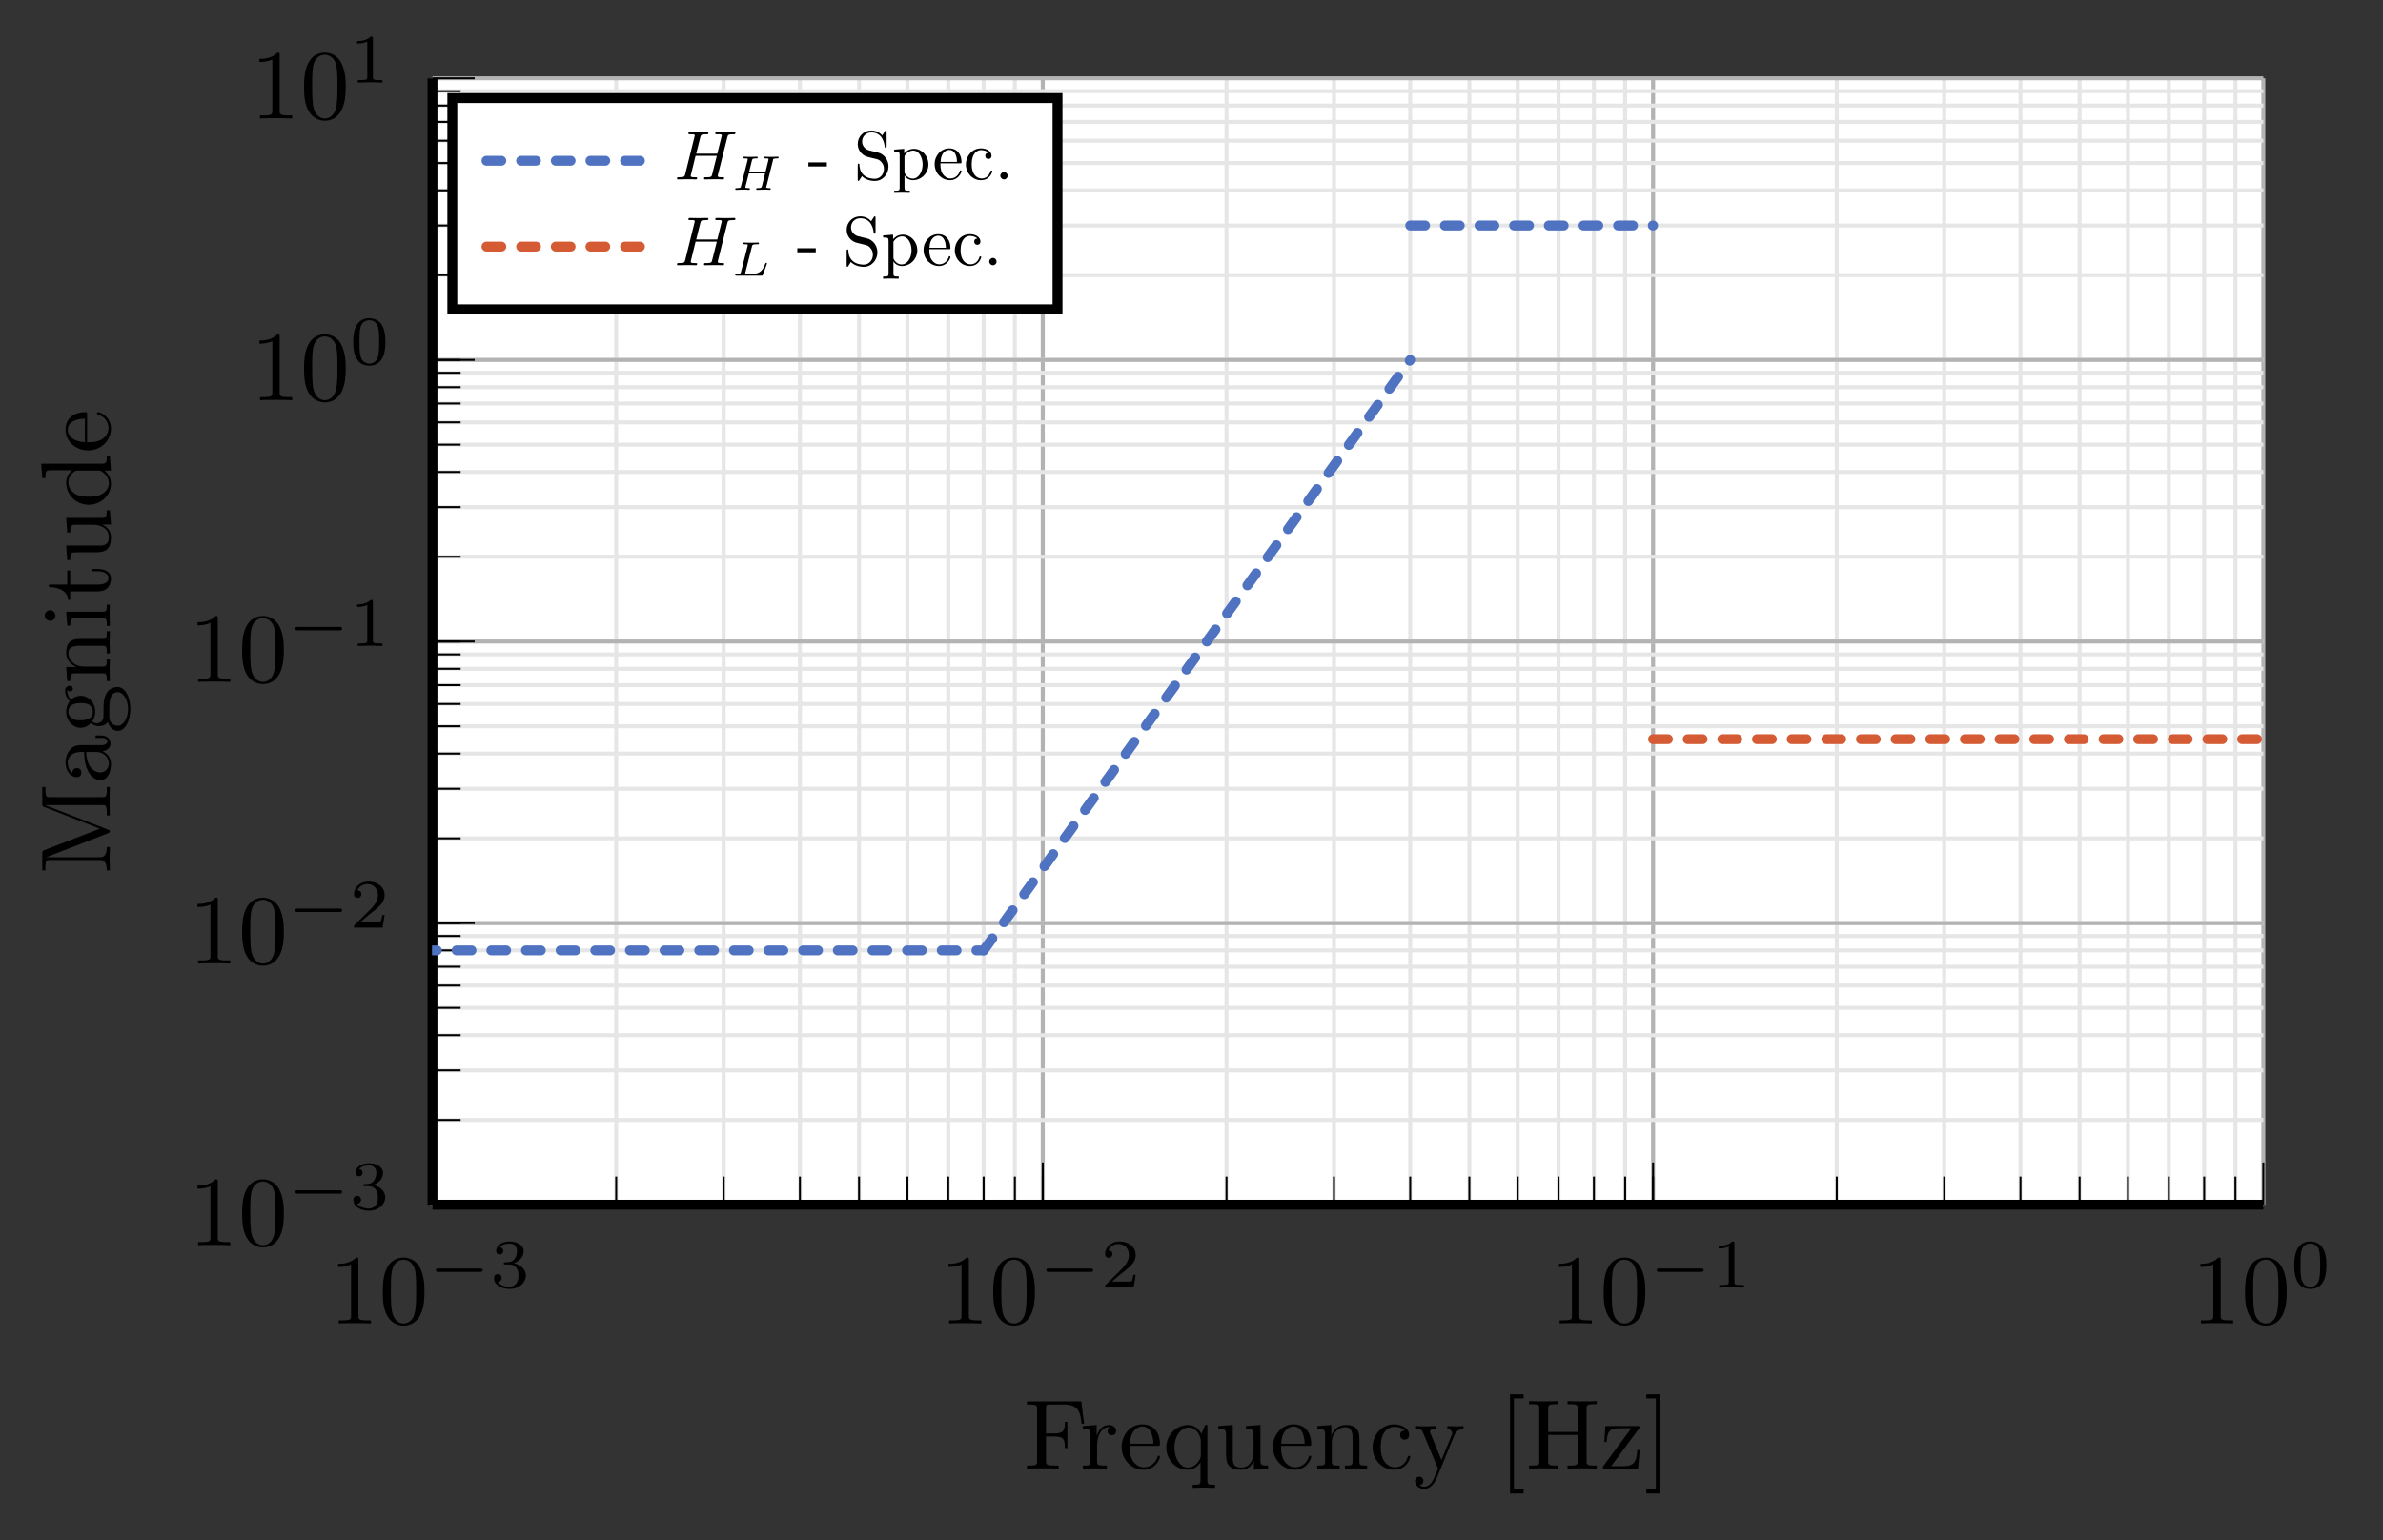 <?xml version="1.0" encoding="UTF-8"?>
<svg xmlns="http://www.w3.org/2000/svg" xmlns:xlink="http://www.w3.org/1999/xlink" width="238.38pt" height="154.11pt" viewBox="0 0 238.38 154.11" version="1.2">
<rect x="0" y="0" width="238.38" height="154.11" fill="#333333" stroke="none"/>
<defs>
<g>
<symbol overflow="visible" id="glyph0-0">
<path style="stroke:none;" d=""/>
</symbol>
<symbol overflow="visible" id="glyph0-1">
<path style="stroke:none;" d="M 4.156 0 L 4.156 -0.312 L 3.828 -0.312 C 2.938 -0.312 2.906 -0.422 2.906 -0.781 L 2.906 -6.344 C 2.906 -6.578 2.906 -6.594 2.688 -6.594 C 2.078 -5.969 1.203 -5.969 0.875 -5.969 L 0.875 -5.656 C 1.078 -5.656 1.672 -5.656 2.172 -5.906 L 2.172 -0.781 C 2.172 -0.422 2.156 -0.312 1.266 -0.312 L 0.938 -0.312 L 0.938 0 C 1.281 -0.031 2.156 -0.031 2.547 -0.031 C 2.938 -0.031 3.797 -0.031 4.156 0 Z M 4.156 0 "/>
</symbol>
<symbol overflow="visible" id="glyph0-2">
<path style="stroke:none;" d="M 4.562 -3.172 C 4.562 -3.969 4.5 -4.75 4.156 -5.484 C 3.703 -6.438 2.891 -6.594 2.484 -6.594 C 1.875 -6.594 1.156 -6.344 0.75 -5.422 C 0.438 -4.734 0.391 -3.969 0.391 -3.172 C 0.391 -2.422 0.422 -1.531 0.828 -0.781 C 1.266 0.016 1.984 0.219 2.469 0.219 C 3 0.219 3.75 0.016 4.188 -0.938 C 4.5 -1.609 4.562 -2.391 4.562 -3.172 Z M 3.734 -3.281 C 3.734 -2.547 3.734 -1.875 3.625 -1.234 C 3.484 -0.297 2.906 0 2.469 0 C 2.078 0 1.5 -0.25 1.312 -1.203 C 1.203 -1.797 1.203 -2.703 1.203 -3.281 C 1.203 -3.922 1.203 -4.578 1.281 -5.109 C 1.469 -6.297 2.219 -6.375 2.469 -6.375 C 2.797 -6.375 3.453 -6.203 3.641 -5.219 C 3.734 -4.672 3.734 -3.906 3.734 -3.281 Z M 3.734 -3.281 "/>
</symbol>
<symbol overflow="visible" id="glyph1-0">
<path style="stroke:none;" d=""/>
</symbol>
<symbol overflow="visible" id="glyph1-1">
<path style="stroke:none;" d="M 5.438 -1.734 C 5.438 -1.906 5.281 -1.906 5.188 -1.906 L 1 -1.906 C 0.906 -1.906 0.75 -1.906 0.75 -1.734 C 0.75 -1.562 0.922 -1.562 1 -1.562 L 5.188 -1.562 C 5.266 -1.562 5.438 -1.562 5.438 -1.734 Z M 5.438 -1.734 "/>
</symbol>
<symbol overflow="visible" id="glyph2-0">
<path style="stroke:none;" d=""/>
</symbol>
<symbol overflow="visible" id="glyph2-1">
<path style="stroke:none;" d="M 3.562 -1.203 C 3.562 -1.734 3.125 -2.281 2.359 -2.438 C 3.094 -2.703 3.344 -3.219 3.344 -3.656 C 3.344 -4.203 2.719 -4.609 1.953 -4.609 C 1.172 -4.609 0.594 -4.234 0.594 -3.672 C 0.594 -3.438 0.75 -3.312 0.953 -3.312 C 1.172 -3.312 1.297 -3.469 1.297 -3.656 C 1.297 -3.859 1.172 -4.016 0.953 -4.031 C 1.188 -4.328 1.672 -4.406 1.922 -4.406 C 2.234 -4.406 2.672 -4.25 2.672 -3.656 C 2.672 -3.359 2.578 -3.031 2.406 -2.828 C 2.172 -2.562 1.984 -2.547 1.625 -2.531 C 1.453 -2.516 1.438 -2.516 1.406 -2.5 C 1.406 -2.5 1.344 -2.484 1.344 -2.422 C 1.344 -2.312 1.406 -2.312 1.516 -2.312 L 1.891 -2.312 C 2.438 -2.312 2.828 -1.938 2.828 -1.203 C 2.828 -0.344 2.328 -0.078 1.922 -0.078 C 1.641 -0.078 1.031 -0.156 0.75 -0.562 C 1.062 -0.578 1.141 -0.812 1.141 -0.953 C 1.141 -1.172 0.984 -1.344 0.766 -1.344 C 0.562 -1.344 0.375 -1.219 0.375 -0.938 C 0.375 -0.281 1.094 0.141 1.938 0.141 C 2.906 0.141 3.562 -0.5 3.562 -1.203 Z M 3.562 -1.203 "/>
</symbol>
<symbol overflow="visible" id="glyph2-2">
<path style="stroke:none;" d="M 3.5 -1.266 L 3.266 -1.266 C 3.25 -1.109 3.172 -0.703 3.094 -0.625 C 3.031 -0.594 2.5 -0.594 2.406 -0.594 L 1.125 -0.594 C 1.859 -1.234 2.094 -1.422 2.516 -1.75 C 3.031 -2.172 3.5 -2.594 3.5 -3.25 C 3.5 -4.094 2.766 -4.609 1.875 -4.609 C 1.016 -4.609 0.438 -4 0.438 -3.359 C 0.438 -3.016 0.734 -2.969 0.812 -2.969 C 0.969 -2.969 1.172 -3.094 1.172 -3.344 C 1.172 -3.469 1.125 -3.719 0.766 -3.719 C 0.984 -4.203 1.453 -4.359 1.781 -4.359 C 2.469 -4.359 2.828 -3.812 2.828 -3.25 C 2.828 -2.656 2.406 -2.172 2.172 -1.922 L 0.5 -0.266 C 0.438 -0.203 0.438 -0.188 0.438 0 L 3.297 0 Z M 3.5 -1.266 "/>
</symbol>
<symbol overflow="visible" id="glyph2-3">
<path style="stroke:none;" d="M 3.281 0 L 3.281 -0.25 L 3.016 -0.25 C 2.328 -0.25 2.328 -0.344 2.328 -0.562 L 2.328 -4.406 C 2.328 -4.594 2.312 -4.609 2.109 -4.609 C 1.672 -4.172 1.047 -4.156 0.75 -4.156 L 0.75 -3.906 C 0.922 -3.906 1.375 -3.906 1.766 -4.109 L 1.766 -0.562 C 1.766 -0.344 1.766 -0.25 1.062 -0.25 L 0.812 -0.25 L 0.812 0 L 2.047 -0.031 Z M 3.281 0 "/>
</symbol>
<symbol overflow="visible" id="glyph2-4">
<path style="stroke:none;" d="M 3.578 -2.219 C 3.578 -2.969 3.484 -3.531 3.172 -4.016 C 2.953 -4.328 2.531 -4.609 1.969 -4.609 C 0.359 -4.609 0.359 -2.719 0.359 -2.219 C 0.359 -1.719 0.359 0.141 1.969 0.141 C 3.578 0.141 3.578 -1.719 3.578 -2.219 Z M 2.953 -2.297 C 2.953 -1.797 2.953 -1.281 2.859 -0.844 C 2.719 -0.203 2.25 -0.062 1.969 -0.062 C 1.656 -0.062 1.234 -0.25 1.094 -0.812 C 0.984 -1.219 0.984 -1.797 0.984 -2.297 C 0.984 -2.812 0.984 -3.344 1.094 -3.719 C 1.234 -4.266 1.688 -4.406 1.969 -4.406 C 2.344 -4.406 2.703 -4.188 2.828 -3.781 C 2.938 -3.406 2.953 -2.906 2.953 -2.297 Z M 2.953 -2.297 "/>
</symbol>
<symbol overflow="visible" id="glyph3-0">
<path style="stroke:none;" d=""/>
</symbol>
<symbol overflow="visible" id="glyph3-1">
<path style="stroke:none;" d="M 6.047 -4.5 L 5.766 -6.734 L 0.328 -6.734 L 0.328 -6.422 L 0.562 -6.422 C 1.328 -6.422 1.344 -6.312 1.344 -5.969 L 1.344 -0.766 C 1.344 -0.422 1.328 -0.312 0.562 -0.312 L 0.328 -0.312 L 0.328 0 C 0.672 -0.031 1.453 -0.031 1.828 -0.031 C 2.234 -0.031 3.141 -0.031 3.5 0 L 3.5 -0.312 L 3.172 -0.312 C 2.234 -0.312 2.234 -0.438 2.234 -0.781 L 2.234 -3.219 L 3.078 -3.219 C 4.031 -3.219 4.125 -2.906 4.125 -2.062 L 4.375 -2.062 L 4.375 -4.688 L 4.125 -4.688 C 4.125 -3.859 4.031 -3.531 3.078 -3.531 L 2.234 -3.531 L 2.234 -6.031 C 2.234 -6.359 2.25 -6.422 2.719 -6.422 L 3.906 -6.422 C 5.391 -6.422 5.641 -5.875 5.797 -4.5 Z M 6.047 -4.5 "/>
</symbol>
<symbol overflow="visible" id="glyph3-2">
<path style="stroke:none;" d="M 3.609 -3.781 C 3.609 -4.094 3.297 -4.375 2.875 -4.375 C 2.156 -4.375 1.797 -3.719 1.656 -3.281 L 1.656 -4.375 L 0.281 -4.266 L 0.281 -3.969 C 0.969 -3.969 1.047 -3.891 1.047 -3.406 L 1.047 -0.75 C 1.047 -0.312 0.938 -0.312 0.281 -0.312 L 0.281 0 L 1.406 -0.031 C 1.797 -0.031 2.266 -0.031 2.672 0 L 2.672 -0.312 L 2.453 -0.312 C 1.719 -0.312 1.703 -0.422 1.703 -0.766 L 1.703 -2.297 C 1.703 -3.281 2.125 -4.156 2.875 -4.156 C 2.938 -4.156 2.969 -4.156 2.984 -4.156 C 2.953 -4.141 2.75 -4.016 2.75 -3.766 C 2.75 -3.484 2.969 -3.344 3.188 -3.344 C 3.359 -3.344 3.609 -3.453 3.609 -3.781 Z M 3.609 -3.781 "/>
</symbol>
<symbol overflow="visible" id="glyph3-3">
<path style="stroke:none;" d="M 4.109 -1.172 C 4.109 -1.281 4.031 -1.297 3.984 -1.297 C 3.891 -1.297 3.875 -1.234 3.859 -1.156 C 3.5 -0.141 2.609 -0.141 2.516 -0.141 C 2.016 -0.141 1.625 -0.438 1.391 -0.797 C 1.094 -1.281 1.094 -1.938 1.094 -2.281 L 3.859 -2.281 C 4.078 -2.281 4.109 -2.281 4.109 -2.5 C 4.109 -3.484 3.578 -4.438 2.344 -4.438 C 1.188 -4.438 0.281 -3.422 0.281 -2.172 C 0.281 -0.859 1.312 0.109 2.453 0.109 C 3.672 0.109 4.109 -0.984 4.109 -1.172 Z M 3.453 -2.5 L 1.109 -2.5 C 1.172 -3.969 2 -4.219 2.344 -4.219 C 3.359 -4.219 3.453 -2.875 3.453 -2.5 Z M 3.453 -2.5 "/>
</symbol>
<symbol overflow="visible" id="glyph3-4">
<path style="stroke:none;" d="M 5.219 1.922 L 5.219 1.609 C 4.562 1.609 4.453 1.609 4.453 1.172 L 4.453 -4.375 L 4.234 -4.375 L 3.859 -3.484 C 3.719 -3.75 3.312 -4.375 2.531 -4.375 C 1.375 -4.375 0.344 -3.422 0.344 -2.125 C 0.344 -0.891 1.297 0.109 2.453 0.109 C 3.141 0.109 3.547 -0.312 3.766 -0.609 L 3.766 1.172 C 3.766 1.609 3.656 1.609 2.984 1.609 L 2.984 1.922 L 4.094 1.891 Z M 3.797 -1.344 C 3.797 -1.031 3.609 -0.75 3.391 -0.516 C 3.266 -0.375 2.953 -0.109 2.484 -0.109 C 1.766 -0.109 1.156 -0.984 1.156 -2.125 C 1.156 -3.312 1.859 -4.125 2.578 -4.125 C 3.375 -4.125 3.797 -3.266 3.797 -2.75 Z M 3.797 -1.344 "/>
</symbol>
<symbol overflow="visible" id="glyph3-5">
<path style="stroke:none;" d="M 5.297 0 L 5.297 -0.312 C 4.609 -0.312 4.531 -0.375 4.531 -0.859 L 4.531 -4.375 L 3.078 -4.266 L 3.078 -3.969 C 3.766 -3.969 3.844 -3.891 3.844 -3.406 L 3.844 -1.641 C 3.844 -0.781 3.375 -0.109 2.641 -0.109 C 1.812 -0.109 1.766 -0.578 1.766 -1.094 L 1.766 -4.375 L 0.312 -4.266 L 0.312 -3.969 C 1.094 -3.969 1.094 -3.938 1.094 -3.047 L 1.094 -1.562 C 1.094 -0.797 1.094 0.109 2.594 0.109 C 3.156 0.109 3.594 -0.172 3.875 -0.781 L 3.875 0.109 Z M 5.297 0 "/>
</symbol>
<symbol overflow="visible" id="glyph3-6">
<path style="stroke:none;" d="M 5.297 0 L 5.297 -0.312 C 4.781 -0.312 4.531 -0.312 4.531 -0.609 L 4.531 -2.5 C 4.531 -3.344 4.531 -3.656 4.219 -4.016 C 4.078 -4.188 3.75 -4.375 3.188 -4.375 C 2.453 -4.375 1.984 -3.953 1.719 -3.344 L 1.719 -4.375 L 0.312 -4.266 L 0.312 -3.969 C 1.016 -3.969 1.094 -3.891 1.094 -3.406 L 1.094 -0.75 C 1.094 -0.312 0.984 -0.312 0.312 -0.312 L 0.312 0 L 1.438 -0.031 L 2.547 0 L 2.547 -0.312 C 1.875 -0.312 1.766 -0.312 1.766 -0.75 L 1.766 -2.578 C 1.766 -3.609 2.484 -4.156 3.109 -4.156 C 3.734 -4.156 3.844 -3.625 3.844 -3.062 L 3.844 -0.75 C 3.844 -0.312 3.734 -0.312 3.078 -0.312 L 3.078 0 L 4.188 -0.031 Z M 5.297 0 "/>
</symbol>
<symbol overflow="visible" id="glyph3-7">
<path style="stroke:none;" d="M 4.109 -1.172 C 4.109 -1.281 4.016 -1.281 3.984 -1.281 C 3.891 -1.281 3.875 -1.234 3.859 -1.172 C 3.562 -0.25 2.922 -0.141 2.562 -0.141 C 2.031 -0.141 1.156 -0.562 1.156 -2.156 C 1.156 -3.781 1.969 -4.188 2.5 -4.188 C 2.578 -4.188 3.203 -4.188 3.562 -3.828 C 3.156 -3.797 3.094 -3.5 3.094 -3.375 C 3.094 -3.109 3.266 -2.906 3.547 -2.906 C 3.797 -2.906 4 -3.078 4 -3.375 C 4 -4.047 3.25 -4.438 2.484 -4.438 C 1.25 -4.438 0.344 -3.375 0.344 -2.141 C 0.344 -0.875 1.312 0.109 2.469 0.109 C 3.797 0.109 4.109 -1.078 4.109 -1.172 Z M 4.109 -1.172 "/>
</symbol>
<symbol overflow="visible" id="glyph3-8">
<path style="stroke:none;" d="M 5.031 -3.969 L 5.031 -4.266 C 4.797 -4.25 4.516 -4.234 4.297 -4.234 L 3.422 -4.266 L 3.422 -3.969 C 3.734 -3.953 3.891 -3.781 3.891 -3.531 C 3.891 -3.438 3.891 -3.422 3.828 -3.297 L 2.828 -0.859 L 1.734 -3.531 C 1.688 -3.625 1.672 -3.672 1.672 -3.703 C 1.672 -3.969 2.047 -3.969 2.234 -3.969 L 2.234 -4.266 L 1.156 -4.234 C 0.875 -4.234 0.484 -4.25 0.188 -4.266 L 0.188 -3.969 C 0.656 -3.969 0.859 -3.969 0.984 -3.609 L 2.484 0 L 2.234 0.578 C 2.016 1.125 1.734 1.812 1.094 1.812 C 1.047 1.812 0.828 1.812 0.641 1.641 C 0.938 1.594 1.016 1.375 1.016 1.219 C 1.016 0.953 0.828 0.797 0.609 0.797 C 0.406 0.797 0.188 0.938 0.188 1.234 C 0.188 1.672 0.609 2.031 1.094 2.031 C 1.719 2.031 2.125 1.469 2.375 0.906 L 4.109 -3.328 C 4.375 -3.953 4.875 -3.969 5.031 -3.969 Z M 5.031 -3.969 "/>
</symbol>
<symbol overflow="visible" id="glyph3-9">
<path style="stroke:none;" d="M 2.531 2.484 L 2.531 2.078 L 1.562 2.078 L 1.562 -7.031 L 2.531 -7.031 L 2.531 -7.438 L 1.172 -7.438 L 1.172 2.484 Z M 2.531 2.484 "/>
</symbol>
<symbol overflow="visible" id="glyph3-10">
<path style="stroke:none;" d="M 7.094 0 L 7.094 -0.312 L 6.859 -0.312 C 6.094 -0.312 6.078 -0.422 6.078 -0.766 L 6.078 -6 C 6.078 -6.344 6.094 -6.453 6.859 -6.453 L 7.094 -6.453 L 7.094 -6.766 C 6.75 -6.734 6.016 -6.734 5.641 -6.734 C 5.266 -6.734 4.516 -6.734 4.172 -6.766 L 4.172 -6.453 L 4.406 -6.453 C 5.172 -6.453 5.188 -6.344 5.188 -6 L 5.188 -3.672 L 2.234 -3.672 L 2.234 -6 C 2.234 -6.344 2.25 -6.453 3.016 -6.453 L 3.25 -6.453 L 3.25 -6.766 C 2.906 -6.734 2.172 -6.734 1.797 -6.734 C 1.422 -6.734 0.672 -6.734 0.328 -6.766 L 0.328 -6.453 L 0.562 -6.453 C 1.328 -6.453 1.344 -6.344 1.344 -6 L 1.344 -0.766 C 1.344 -0.422 1.328 -0.312 0.562 -0.312 L 0.328 -0.312 L 0.328 0 C 0.672 -0.031 1.406 -0.031 1.781 -0.031 C 2.156 -0.031 2.906 -0.031 3.25 0 L 3.25 -0.312 L 3.016 -0.312 C 2.25 -0.312 2.234 -0.422 2.234 -0.766 L 2.234 -3.375 L 5.188 -3.375 L 5.188 -0.766 C 5.188 -0.422 5.172 -0.312 4.406 -0.312 L 4.172 -0.312 L 4.172 0 C 4.516 -0.031 5.25 -0.031 5.625 -0.031 C 6 -0.031 6.75 -0.031 7.094 0 Z M 7.094 0 "/>
</symbol>
<symbol overflow="visible" id="glyph3-11">
<path style="stroke:none;" d="M 3.969 -1.859 L 3.719 -1.859 C 3.641 -0.688 3.422 -0.25 2.281 -0.25 L 1.109 -0.25 L 3.859 -3.969 C 3.953 -4.078 3.953 -4.094 3.953 -4.141 C 3.953 -4.266 3.875 -4.266 3.688 -4.266 L 0.531 -4.266 L 0.422 -2.672 L 0.656 -2.672 C 0.719 -3.688 0.906 -4.047 2 -4.047 L 3.125 -4.047 L 0.359 -0.312 C 0.281 -0.203 0.281 -0.188 0.281 -0.141 C 0.281 0 0.344 0 0.531 0 L 3.797 0 Z M 3.969 -1.859 "/>
</symbol>
<symbol overflow="visible" id="glyph3-12">
<path style="stroke:none;" d="M 1.578 2.484 L 1.578 -7.438 L 0.219 -7.438 L 0.219 -7.031 L 1.172 -7.031 L 1.172 2.078 L 0.219 2.078 L 0.219 2.484 Z M 1.578 2.484 "/>
</symbol>
<symbol overflow="visible" id="glyph4-0">
<path style="stroke:none;" d=""/>
</symbol>
<symbol overflow="visible" id="glyph4-1">
<path style="stroke:none;" d="M 0 -8.703 L -0.312 -8.703 L -0.312 -8.469 C -0.312 -7.703 -0.422 -7.688 -0.766 -7.688 L -6 -7.688 C -6.344 -7.688 -6.453 -7.703 -6.453 -8.469 L -6.453 -8.703 L -6.766 -8.703 L -6.766 -7.031 C -6.766 -6.781 -6.75 -6.781 -6.578 -6.703 L -1 -4.531 L -6.547 -2.391 C -6.766 -2.297 -6.766 -2.266 -6.766 -2.047 L -6.766 -0.359 L -6.453 -0.359 L -6.453 -0.609 C -6.453 -1.359 -6.344 -1.391 -6 -1.391 L -1.047 -1.391 C -0.766 -1.391 -0.312 -1.391 -0.312 -0.359 L 0 -0.359 L -0.031 -1.531 L 0 -2.688 L -0.312 -2.688 C -0.312 -1.672 -0.766 -1.672 -1.047 -1.672 L -6.375 -1.672 L -0.219 -4.062 C -0.094 -4.109 0 -4.156 0 -4.266 C 0 -4.375 -0.078 -4.391 -0.188 -4.438 L -6.453 -6.875 L -6.453 -6.891 L -0.766 -6.891 C -0.422 -6.891 -0.312 -6.859 -0.312 -6.109 L -0.312 -5.859 L 0 -5.859 C -0.031 -6.234 -0.031 -6.906 -0.031 -7.297 C -0.031 -7.672 -0.031 -8.344 0 -8.703 Z M 0 -8.703 "/>
</symbol>
<symbol overflow="visible" id="glyph4-2">
<path style="stroke:none;" d="M -0.875 -4.781 L -1.438 -4.781 L -1.438 -4.531 L -0.875 -4.531 C -0.312 -4.531 -0.25 -4.297 -0.25 -4.188 C -0.25 -3.859 -0.688 -3.812 -0.75 -3.812 L -2.719 -3.812 C -3.141 -3.812 -3.531 -3.812 -3.891 -3.453 C -4.281 -3.078 -4.438 -2.578 -4.438 -2.094 C -4.438 -1.281 -3.969 -0.609 -3.312 -0.609 C -3.016 -0.609 -2.859 -0.797 -2.859 -1.062 C -2.859 -1.344 -3.047 -1.516 -3.312 -1.516 C -3.422 -1.516 -3.75 -1.469 -3.766 -1.016 C -4.109 -1.281 -4.219 -1.766 -4.219 -2.078 C -4.219 -2.562 -3.828 -3.125 -2.953 -3.125 L -2.578 -3.125 C -2.562 -2.625 -2.531 -1.938 -2.234 -1.312 C -1.891 -0.562 -1.375 -0.312 -0.938 -0.312 C -0.141 -0.312 0.109 -1.281 0.109 -1.906 C 0.109 -2.562 -0.281 -3.016 -0.75 -3.203 C -0.359 -3.234 0.062 -3.5 0.062 -3.969 C 0.062 -4.188 -0.078 -4.781 -0.875 -4.781 Z M -1.391 -3.125 C -0.453 -3.125 -0.109 -2.422 -0.109 -1.969 C -0.109 -1.484 -0.453 -1.078 -0.953 -1.078 C -1.5 -1.078 -2.312 -1.5 -2.375 -3.125 Z M -1.391 -3.125 "/>
</symbol>
<symbol overflow="visible" id="glyph4-3">
<path style="stroke:none;" d="M -4 -4.797 C -4.172 -4.797 -4.484 -4.688 -4.484 -4.297 C -4.484 -4.094 -4.422 -3.672 -4.016 -3.25 C -4.344 -2.828 -4.375 -2.422 -4.375 -2.203 C -4.375 -1.281 -3.688 -0.594 -2.938 -0.594 C -2.5 -0.594 -2.125 -0.812 -1.906 -1.062 C -1.766 -0.938 -1.438 -0.75 -1.094 -0.75 C -0.781 -0.75 -0.406 -0.875 -0.203 -1.188 C -0.047 -0.594 0.391 -0.281 0.781 -0.281 C 1.5 -0.281 2.047 -1.266 2.047 -2.469 C 2.047 -3.641 1.531 -4.672 0.766 -4.672 C 0.422 -4.672 -0.094 -4.531 -0.359 -4.016 C -0.641 -3.5 -0.641 -2.922 -0.641 -2.312 C -0.641 -2.078 -0.641 -1.641 -0.656 -1.578 C -0.688 -1.266 -1 -1.047 -1.312 -1.047 C -1.359 -1.047 -1.578 -1.047 -1.781 -1.219 C -1.5 -1.609 -1.469 -2.016 -1.469 -2.203 C -1.469 -3.125 -2.156 -3.797 -2.922 -3.797 C -3.281 -3.797 -3.656 -3.641 -3.891 -3.391 C -4.219 -3.75 -4.266 -4.109 -4.266 -4.297 C -4.266 -4.297 -4.266 -4.359 -4.266 -4.391 C -4.219 -4.281 -4.109 -4.234 -4 -4.234 C -3.828 -4.234 -3.703 -4.359 -3.703 -4.516 C -3.703 -4.609 -3.781 -4.797 -4 -4.797 Z M -2.938 -3.062 C -2.672 -3.062 -2.344 -3.047 -2.094 -2.906 C -1.984 -2.828 -1.703 -2.594 -1.703 -2.203 C -1.703 -1.344 -2.688 -1.344 -2.922 -1.344 C -3.188 -1.344 -3.5 -1.344 -3.75 -1.5 C -3.875 -1.578 -4.156 -1.797 -4.156 -2.203 C -4.156 -3.062 -3.156 -3.062 -2.938 -3.062 Z M 0.781 -4.156 C 1.312 -4.156 1.812 -3.453 1.812 -2.484 C 1.812 -1.469 1.312 -0.797 0.781 -0.797 C 0.328 -0.797 -0.047 -1.172 -0.062 -1.609 L -0.062 -2.188 C -0.062 -3.047 -0.062 -4.156 0.781 -4.156 Z M 0.781 -4.156 "/>
</symbol>
<symbol overflow="visible" id="glyph4-4">
<path style="stroke:none;" d="M 0 -5.297 L -0.312 -5.297 C -0.312 -4.781 -0.312 -4.531 -0.609 -4.531 L -2.5 -4.531 C -3.344 -4.531 -3.656 -4.531 -4.016 -4.219 C -4.188 -4.078 -4.375 -3.75 -4.375 -3.188 C -4.375 -2.453 -3.953 -1.984 -3.344 -1.719 L -4.375 -1.719 L -4.266 -0.312 L -3.969 -0.312 C -3.969 -1.016 -3.891 -1.094 -3.406 -1.094 L -0.75 -1.094 C -0.312 -1.094 -0.312 -0.984 -0.312 -0.312 L 0 -0.312 L -0.031 -1.438 L 0 -2.547 L -0.312 -2.547 C -0.312 -1.875 -0.312 -1.766 -0.75 -1.766 L -2.578 -1.766 C -3.609 -1.766 -4.156 -2.484 -4.156 -3.109 C -4.156 -3.734 -3.625 -3.844 -3.062 -3.844 L -0.75 -3.844 C -0.312 -3.844 -0.312 -3.734 -0.312 -3.078 L 0 -3.078 L -0.031 -4.188 Z M 0 -5.297 "/>
</symbol>
<symbol overflow="visible" id="glyph4-5">
<path style="stroke:none;" d="M 0 -2.453 L -0.312 -2.453 C -0.312 -1.797 -0.359 -1.75 -0.75 -1.75 L -4.375 -1.75 L -4.266 -0.359 L -3.969 -0.359 C -3.969 -1.016 -3.906 -1.094 -3.422 -1.094 L -0.75 -1.094 C -0.312 -1.094 -0.312 -0.984 -0.312 -0.328 L 0 -0.328 L -0.031 -1.422 C -0.031 -1.766 -0.016 -2.109 0 -2.453 Z M -5.984 -1.906 C -6.25 -1.906 -6.516 -1.672 -6.516 -1.375 C -6.516 -1.047 -6.234 -0.844 -5.984 -0.844 C -5.719 -0.844 -5.453 -1.062 -5.453 -1.359 C -5.453 -1.703 -5.734 -1.906 -5.984 -1.906 Z M -5.984 -1.906 "/>
</symbol>
<symbol overflow="visible" id="glyph4-6">
<path style="stroke:none;" d="M -1.234 -3.281 L -1.797 -3.281 L -1.797 -3.047 L -1.25 -3.047 C -0.516 -3.047 -0.141 -2.75 -0.141 -2.375 C -0.141 -1.719 -1.047 -1.719 -1.203 -1.719 L -3.969 -1.719 L -3.969 -3.125 L -4.266 -3.125 L -4.266 -1.719 L -6.094 -1.719 L -6.094 -1.469 C -5.281 -1.453 -4.219 -1.156 -4.188 -0.188 L -3.969 -0.188 L -3.969 -1.031 L -1.234 -1.031 C -0.016 -1.031 0.109 -1.953 0.109 -2.312 C 0.109 -3.016 -0.594 -3.281 -1.234 -3.281 Z M -1.234 -3.281 "/>
</symbol>
<symbol overflow="visible" id="glyph4-7">
<path style="stroke:none;" d="M 0 -5.297 L -0.312 -5.297 C -0.312 -4.609 -0.375 -4.531 -0.859 -4.531 L -4.375 -4.531 L -4.266 -3.078 L -3.969 -3.078 C -3.969 -3.766 -3.891 -3.844 -3.406 -3.844 L -1.641 -3.844 C -0.781 -3.844 -0.109 -3.375 -0.109 -2.641 C -0.109 -1.812 -0.578 -1.766 -1.094 -1.766 L -4.375 -1.766 L -4.266 -0.312 L -3.969 -0.312 C -3.969 -1.094 -3.938 -1.094 -3.047 -1.094 L -1.562 -1.094 C -0.797 -1.094 0.109 -1.094 0.109 -2.594 C 0.109 -3.156 -0.172 -3.594 -0.781 -3.875 L 0.109 -3.875 Z M 0 -5.297 "/>
</symbol>
<symbol overflow="visible" id="glyph4-8">
<path style="stroke:none;" d="M 0 -5.219 L -0.312 -5.219 C -0.312 -4.531 -0.375 -4.453 -0.859 -4.453 L -6.875 -4.453 L -6.766 -3.016 L -6.453 -3.016 C -6.453 -3.719 -6.391 -3.797 -5.906 -3.797 L -3.766 -3.797 C -4.125 -3.5 -4.375 -3.078 -4.375 -2.547 C -4.375 -1.375 -3.406 -0.344 -2.125 -0.344 C -0.875 -0.344 0.109 -1.312 0.109 -2.438 C 0.109 -3.078 -0.234 -3.516 -0.547 -3.766 L 0.109 -3.766 Z M -1.172 -3.766 C -0.984 -3.766 -0.969 -3.766 -0.797 -3.656 C -0.328 -3.359 -0.109 -2.906 -0.109 -2.484 C -0.109 -2.047 -0.359 -1.688 -0.75 -1.453 C -1.156 -1.188 -1.719 -1.156 -2.125 -1.156 C -2.484 -1.156 -3.078 -1.172 -3.531 -1.469 C -3.828 -1.672 -4.156 -2.047 -4.156 -2.578 C -4.156 -2.938 -4.016 -3.344 -3.562 -3.656 C -3.391 -3.766 -3.375 -3.766 -3.203 -3.766 Z M -1.172 -3.766 "/>
</symbol>
<symbol overflow="visible" id="glyph4-9">
<path style="stroke:none;" d="M -1.172 -4.109 C -1.281 -4.109 -1.297 -4.031 -1.297 -3.984 C -1.297 -3.891 -1.234 -3.875 -1.156 -3.859 C -0.141 -3.5 -0.141 -2.609 -0.141 -2.516 C -0.141 -2.016 -0.438 -1.625 -0.797 -1.391 C -1.281 -1.094 -1.938 -1.094 -2.281 -1.094 L -2.281 -3.859 C -2.281 -4.078 -2.281 -4.109 -2.5 -4.109 C -3.484 -4.109 -4.438 -3.578 -4.438 -2.344 C -4.438 -1.188 -3.422 -0.281 -2.172 -0.281 C -0.859 -0.281 0.109 -1.312 0.109 -2.453 C 0.109 -3.672 -0.984 -4.109 -1.172 -4.109 Z M -2.5 -3.453 L -2.5 -1.109 C -3.969 -1.172 -4.219 -2 -4.219 -2.344 C -4.219 -3.359 -2.875 -3.453 -2.5 -3.453 Z M -2.5 -3.453 "/>
</symbol>
<symbol overflow="visible" id="glyph5-0">
<path style="stroke:none;" d=""/>
</symbol>
<symbol overflow="visible" id="glyph5-1">
<path style="stroke:none;" d="M 4.984 -0.141 C 4.984 -0.219 4.922 -0.219 4.781 -0.219 C 4.531 -0.219 4.344 -0.219 4.344 -0.344 C 4.344 -0.375 4.344 -0.422 4.359 -0.453 L 5.297 -4.203 C 5.359 -4.453 5.375 -4.516 5.875 -4.516 C 6.062 -4.516 6.109 -4.516 6.109 -4.656 C 6.109 -4.734 6.031 -4.734 6.016 -4.734 L 5.125 -4.719 L 4.234 -4.734 C 4.172 -4.734 4.094 -4.734 4.094 -4.594 C 4.094 -4.516 4.156 -4.516 4.297 -4.516 C 4.297 -4.516 4.438 -4.516 4.562 -4.516 C 4.688 -4.5 4.75 -4.484 4.75 -4.391 C 4.75 -4.375 4.734 -4.359 4.719 -4.266 L 4.297 -2.578 L 2.188 -2.578 L 2.594 -4.203 C 2.656 -4.453 2.672 -4.516 3.172 -4.516 C 3.359 -4.516 3.406 -4.516 3.406 -4.656 C 3.406 -4.734 3.344 -4.734 3.312 -4.734 L 2.422 -4.719 L 1.531 -4.734 C 1.484 -4.734 1.406 -4.734 1.406 -4.594 C 1.406 -4.516 1.469 -4.516 1.594 -4.516 C 1.594 -4.516 1.734 -4.516 1.859 -4.516 C 1.984 -4.5 2.047 -4.484 2.047 -4.391 C 2.047 -4.375 2.047 -4.344 2.016 -4.266 L 1.094 -0.547 C 1.016 -0.266 1 -0.219 0.453 -0.219 C 0.328 -0.219 0.266 -0.219 0.266 -0.078 C 0.266 0 0.375 0 0.375 0 L 1.25 -0.016 L 1.688 -0.016 C 1.844 -0.016 2 0 2.141 0 C 2.203 0 2.281 0 2.281 -0.141 C 2.281 -0.219 2.219 -0.219 2.094 -0.219 C 1.828 -0.219 1.641 -0.219 1.641 -0.344 C 1.641 -0.375 1.656 -0.422 1.656 -0.453 L 2.125 -2.359 L 4.25 -2.359 L 3.766 -0.438 C 3.703 -0.219 3.562 -0.219 3.141 -0.219 C 3.031 -0.219 2.969 -0.219 2.969 -0.078 C 2.969 0 3.062 0 3.062 0 L 3.953 -0.016 L 4.391 -0.016 C 4.547 -0.016 4.703 0 4.844 0 C 4.891 0 4.984 0 4.984 -0.141 Z M 4.984 -0.141 "/>
</symbol>
<symbol overflow="visible" id="glyph6-0">
<path style="stroke:none;" d=""/>
</symbol>
<symbol overflow="visible" id="glyph6-1">
<path style="stroke:none;" d="M 3.875 -0.109 C 3.875 -0.172 3.828 -0.172 3.719 -0.172 C 3.641 -0.172 3.625 -0.172 3.531 -0.188 C 3.422 -0.203 3.422 -0.203 3.422 -0.25 C 3.422 -0.281 3.438 -0.328 3.453 -0.359 L 4.094 -2.922 C 4.125 -3.109 4.141 -3.141 4.5 -3.141 C 4.609 -3.141 4.672 -3.141 4.672 -3.25 C 4.672 -3.266 4.656 -3.312 4.594 -3.312 C 4.453 -3.312 4.094 -3.297 3.953 -3.297 C 3.875 -3.297 3.703 -3.297 3.609 -3.297 C 3.516 -3.312 3.406 -3.312 3.312 -3.312 C 3.281 -3.312 3.203 -3.312 3.203 -3.219 C 3.203 -3.141 3.266 -3.141 3.359 -3.141 C 3.359 -3.141 3.453 -3.141 3.547 -3.141 C 3.656 -3.125 3.656 -3.109 3.656 -3.062 C 3.656 -3.062 3.656 -3.031 3.641 -2.953 L 3.359 -1.812 L 1.719 -1.812 L 2 -2.938 C 2.047 -3.109 2.062 -3.141 2.438 -3.141 C 2.516 -3.141 2.578 -3.141 2.578 -3.25 C 2.578 -3.266 2.562 -3.312 2.5 -3.312 C 2.359 -3.312 2 -3.297 1.859 -3.297 C 1.781 -3.297 1.609 -3.297 1.531 -3.297 C 1.438 -3.312 1.312 -3.312 1.219 -3.312 C 1.203 -3.312 1.125 -3.312 1.125 -3.219 C 1.125 -3.141 1.188 -3.141 1.281 -3.141 C 1.281 -3.141 1.375 -3.141 1.469 -3.141 C 1.562 -3.125 1.578 -3.109 1.578 -3.062 C 1.578 -3.062 1.578 -3.031 1.562 -2.953 L 0.906 -0.375 C 0.875 -0.219 0.859 -0.172 0.484 -0.172 C 0.406 -0.172 0.328 -0.172 0.328 -0.078 C 0.328 -0.031 0.375 0 0.406 0 C 0.547 0 0.906 -0.016 1.047 -0.016 C 1.125 -0.016 1.297 -0.016 1.375 -0.016 C 1.484 -0.016 1.594 0 1.688 0 C 1.719 0 1.797 0 1.797 -0.109 C 1.797 -0.172 1.75 -0.172 1.625 -0.172 C 1.562 -0.172 1.531 -0.172 1.453 -0.188 C 1.344 -0.203 1.344 -0.203 1.344 -0.25 C 1.344 -0.25 1.344 -0.297 1.359 -0.359 L 1.688 -1.641 L 3.312 -1.641 L 3 -0.375 C 2.953 -0.219 2.938 -0.172 2.562 -0.172 C 2.484 -0.172 2.422 -0.172 2.422 -0.078 C 2.422 -0.031 2.453 0 2.5 0 C 2.641 0 2.984 -0.016 3.125 -0.016 C 3.219 -0.016 3.375 -0.016 3.469 -0.016 C 3.562 -0.016 3.688 0 3.781 0 C 3.797 0 3.875 0 3.875 -0.109 Z M 3.875 -0.109 "/>
</symbol>
<symbol overflow="visible" id="glyph6-2">
<path style="stroke:none;" d="M 3.5 -1.203 C 3.5 -1.219 3.5 -1.281 3.422 -1.281 C 3.359 -1.281 3.359 -1.25 3.328 -1.172 C 3.141 -0.719 2.922 -0.172 2.031 -0.172 L 1.484 -0.172 C 1.344 -0.172 1.328 -0.188 1.328 -0.219 C 1.328 -0.219 1.328 -0.25 1.344 -0.328 L 2 -2.922 C 2.047 -3.094 2.062 -3.141 2.5 -3.141 C 2.656 -3.141 2.703 -3.141 2.703 -3.25 C 2.703 -3.25 2.703 -3.312 2.625 -3.312 C 2.516 -3.312 2.375 -3.312 2.266 -3.297 L 1.547 -3.297 C 1.438 -3.297 1.328 -3.312 1.219 -3.312 C 1.203 -3.312 1.125 -3.312 1.125 -3.219 C 1.125 -3.141 1.188 -3.141 1.281 -3.141 C 1.281 -3.141 1.375 -3.141 1.469 -3.141 C 1.562 -3.125 1.578 -3.109 1.578 -3.062 C 1.578 -3.062 1.578 -3.031 1.562 -2.953 L 0.906 -0.375 C 0.859 -0.219 0.859 -0.172 0.484 -0.172 C 0.406 -0.172 0.328 -0.172 0.328 -0.078 C 0.328 0 0.391 0 0.484 0 L 2.922 0 C 3.047 0 3.047 0 3.094 -0.094 C 3.141 -0.234 3.5 -1.172 3.5 -1.203 Z M 3.5 -1.203 "/>
</symbol>
<symbol overflow="visible" id="glyph7-0">
<path style="stroke:none;" d=""/>
</symbol>
<symbol overflow="visible" id="glyph7-1">
<path style="stroke:none;" d="M 1.922 -1.297 L 1.922 -1.703 L 0.078 -1.703 L 0.078 -1.297 Z M 1.922 -1.297 "/>
</symbol>
<symbol overflow="visible" id="glyph7-2">
<path style="stroke:none;" d="M 3.469 -1.297 C 3.469 -1.984 3 -2.547 2.422 -2.688 L 1.531 -2.906 C 1.109 -3.016 0.828 -3.391 0.828 -3.781 C 0.828 -4.281 1.203 -4.703 1.75 -4.703 C 2.906 -4.703 3.062 -3.562 3.094 -3.25 C 3.109 -3.203 3.109 -3.156 3.188 -3.156 C 3.281 -3.156 3.281 -3.203 3.281 -3.328 L 3.281 -4.719 C 3.281 -4.844 3.281 -4.891 3.203 -4.891 C 3.156 -4.891 3.141 -4.891 3.094 -4.797 L 2.844 -4.406 C 2.641 -4.609 2.359 -4.891 1.734 -4.891 C 0.969 -4.891 0.391 -4.281 0.391 -3.547 C 0.391 -2.969 0.75 -2.469 1.297 -2.281 C 1.375 -2.25 1.734 -2.172 2.219 -2.047 C 2.406 -2 2.609 -1.953 2.797 -1.688 C 2.953 -1.516 3.016 -1.281 3.016 -1.047 C 3.016 -0.562 2.672 -0.062 2.094 -0.062 C 1.891 -0.062 1.359 -0.094 0.984 -0.438 C 0.594 -0.812 0.562 -1.25 0.562 -1.5 C 0.562 -1.578 0.5 -1.578 0.484 -1.578 C 0.391 -1.578 0.391 -1.531 0.391 -1.406 L 0.391 -0.016 C 0.391 0.109 0.391 0.156 0.469 0.156 C 0.516 0.156 0.516 0.141 0.562 0.062 C 0.562 0.062 0.594 0.031 0.812 -0.328 C 1.031 -0.094 1.484 0.156 2.094 0.156 C 2.906 0.156 3.469 -0.531 3.469 -1.297 Z M 3.469 -1.297 "/>
</symbol>
<symbol overflow="visible" id="glyph7-3">
<path style="stroke:none;" d="M 3.609 -1.5 C 3.609 -2.375 2.938 -3.062 2.172 -3.062 C 1.625 -3.062 1.328 -2.766 1.188 -2.609 L 1.188 -3.062 L 0.188 -2.984 L 0.188 -2.781 C 0.688 -2.781 0.734 -2.734 0.734 -2.422 L 0.734 0.812 C 0.734 1.125 0.656 1.125 0.188 1.125 L 0.188 1.344 L 0.969 1.328 L 1.75 1.344 L 1.75 1.125 C 1.297 1.125 1.219 1.125 1.219 0.812 L 1.219 -0.406 C 1.25 -0.297 1.547 0.078 2.062 0.078 C 2.891 0.078 3.609 -0.609 3.609 -1.5 Z M 3.031 -1.5 C 3.031 -0.656 2.547 -0.078 2.047 -0.078 C 1.766 -0.078 1.5 -0.219 1.312 -0.5 C 1.219 -0.641 1.219 -0.656 1.219 -0.797 L 1.219 -2.344 C 1.422 -2.688 1.75 -2.891 2.109 -2.891 C 2.609 -2.891 3.031 -2.281 3.031 -1.5 Z M 3.031 -1.5 "/>
</symbol>
<symbol overflow="visible" id="glyph7-4">
<path style="stroke:none;" d="M 2.875 -0.828 C 2.875 -0.891 2.828 -0.906 2.781 -0.906 C 2.719 -0.906 2.719 -0.875 2.703 -0.812 C 2.453 -0.094 1.828 -0.094 1.766 -0.094 C 1.422 -0.094 1.141 -0.312 0.984 -0.562 C 0.766 -0.891 0.766 -1.359 0.766 -1.609 L 2.703 -1.609 C 2.859 -1.609 2.875 -1.609 2.875 -1.75 C 2.875 -2.438 2.5 -3.109 1.641 -3.109 C 0.828 -3.109 0.188 -2.391 0.188 -1.531 C 0.188 -0.594 0.922 0.078 1.719 0.078 C 2.562 0.078 2.875 -0.688 2.875 -0.828 Z M 2.422 -1.75 L 0.781 -1.75 C 0.812 -2.781 1.406 -2.953 1.641 -2.953 C 2.359 -2.953 2.422 -2.016 2.422 -1.75 Z M 2.422 -1.75 "/>
</symbol>
<symbol overflow="visible" id="glyph7-5">
<path style="stroke:none;" d="M 2.875 -0.828 C 2.875 -0.891 2.812 -0.891 2.781 -0.891 C 2.719 -0.891 2.719 -0.875 2.703 -0.828 C 2.5 -0.188 2.047 -0.094 1.797 -0.094 C 1.422 -0.094 0.812 -0.391 0.812 -1.516 C 0.812 -2.641 1.375 -2.938 1.75 -2.938 C 1.812 -2.938 2.25 -2.922 2.484 -2.672 C 2.203 -2.656 2.172 -2.453 2.172 -2.359 C 2.172 -2.172 2.297 -2.047 2.484 -2.047 C 2.656 -2.047 2.797 -2.156 2.797 -2.359 C 2.797 -2.844 2.281 -3.109 1.734 -3.109 C 0.875 -3.109 0.234 -2.359 0.234 -1.5 C 0.234 -0.609 0.922 0.078 1.734 0.078 C 2.656 0.078 2.875 -0.75 2.875 -0.828 Z M 2.875 -0.828 "/>
</symbol>
<symbol overflow="visible" id="glyph7-6">
<path style="stroke:none;" d="M 1.328 -0.375 C 1.328 -0.562 1.172 -0.734 0.969 -0.734 C 0.766 -0.734 0.594 -0.562 0.594 -0.375 C 0.594 -0.172 0.766 0 0.969 0 C 1.172 0 1.328 -0.172 1.328 -0.375 Z M 1.328 -0.375 "/>
</symbol>
</g>
<clipPath id="clip1">
  <path d="M 43.215 94 L 99 94 L 99 96 L 43.215 96 Z M 43.215 94 "/>
</clipPath>
<clipPath id="clip2">
  <path d="M 164 73 L 226.41 73 L 226.41 75 L 164 75 Z M 164 73 "/>
</clipPath>
</defs>
<g id="surface1">
<path style=" stroke:none;fill-rule:nonzero;fill:rgb(100%,100%,100%);fill-opacity:1;" d="M 43.215 120.562 L 226.41 120.562 L 226.41 7.828 L 43.215 7.828 Z M 43.215 120.562 "/>
<path style="fill:none;stroke-width:0.399;stroke-linecap:butt;stroke-linejoin:miter;stroke:rgb(89.999%,89.999%,89.999%);stroke-opacity:1;stroke-miterlimit:10;" d="M -184.254 -85.04 L -184.254 28.346 M -165.765 -85.04 L -165.765 28.346 M -154.949 -85.04 L -154.949 28.346 M -147.276 -85.04 L -147.276 28.346 M -141.324 -85.04 L -141.324 28.346 M -136.46 -85.04 L -136.46 28.346 M -132.35 -85.04 L -132.35 28.346 M -128.787 -85.04 L -128.787 28.346 M -125.644 -85.04 L -125.644 28.346 M -122.835 -85.04 L -122.835 28.346 M -104.346 -85.04 L -104.346 28.346 M -93.53 -85.04 L -93.53 28.346 M -85.857 -85.04 L -85.857 28.346 M -79.905 -85.04 L -79.905 28.346 M -75.041 -85.04 L -75.041 28.346 M -70.931 -85.04 L -70.931 28.346 M -67.368 -85.04 L -67.368 28.346 M -64.229 -85.04 L -64.229 28.346 M -61.416 -85.04 L -61.416 28.346 M -42.931 -85.04 L -42.931 28.346 M -32.115 -85.04 L -32.115 28.346 M -24.442 -85.04 L -24.442 28.346 M -18.49 -85.04 L -18.49 28.346 M -13.626 -85.04 L -13.626 28.346 M -9.512 -85.04 L -9.512 28.346 M -5.953 -85.04 L -5.953 28.346 M -2.81 -85.04 L -2.81 28.346 " transform="matrix(0.994,0,0,-0.994,226.411,36.011)"/>
<path style="fill:none;stroke-width:0.399;stroke-linecap:butt;stroke-linejoin:miter;stroke:rgb(70%,70%,70%);stroke-opacity:1;stroke-miterlimit:10;" d="M -184.254 -85.04 L -184.254 28.346 M -122.835 -85.04 L -122.835 28.346 M -61.416 -85.04 L -61.416 28.346 M -0.001 -85.04 L -0.001 28.346 " transform="matrix(0.994,0,0,-0.994,226.411,36.011)"/>
<path style="fill:none;stroke-width:0.399;stroke-linecap:butt;stroke-linejoin:miter;stroke:rgb(89.999%,89.999%,89.999%);stroke-opacity:1;stroke-miterlimit:10;" d="M -184.254 -85.04 L -0.001 -85.04 M -184.254 -76.506 L -0.001 -76.506 M -184.254 -71.517 L -0.001 -71.517 M -184.254 -67.973 L -0.001 -67.973 M -184.254 -65.227 L -0.001 -65.227 M -184.254 -62.983 L -0.001 -62.983 M -184.254 -61.086 L -0.001 -61.086 M -184.254 -59.44 L -0.001 -59.44 M -184.254 -57.99 L -0.001 -57.99 M -184.254 -56.693 L -0.001 -56.693 M -184.254 -48.16 L -0.001 -48.16 M -184.254 -43.17 L -0.001 -43.17 M -184.254 -39.627 L -0.001 -39.627 M -184.254 -36.88 L -0.001 -36.88 M -184.254 -34.637 L -0.001 -34.637 M -184.254 -32.739 L -0.001 -32.739 M -184.254 -31.093 L -0.001 -31.093 M -184.254 -29.644 L -0.001 -29.644 M -184.254 -28.347 L -0.001 -28.347 M -184.254 -19.814 L -0.001 -19.814 M -184.254 -14.82 L -0.001 -14.82 M -184.254 -11.28 L -0.001 -11.28 M -184.254 -8.534 L -0.001 -8.534 M -184.254 -6.287 L -0.001 -6.287 M -184.254 -4.389 L -0.001 -4.389 M -184.254 -2.747 L -0.001 -2.747 M -184.254 -1.297 L -0.001 -1.297 M -184.254 -0.001 L -0.001 -0.001 M -184.254 8.533 L -0.001 8.533 M -184.254 13.526 L -0.001 13.526 M -184.254 17.066 L -0.001 17.066 M -184.254 19.812 L -0.001 19.812 M -184.254 22.06 L -0.001 22.06 M -184.254 23.957 L -0.001 23.957 M -184.254 25.599 L -0.001 25.599 M -184.254 27.049 L -0.001 27.049 " transform="matrix(0.994,0,0,-0.994,226.411,36.011)"/>
<path style="fill:none;stroke-width:0.399;stroke-linecap:butt;stroke-linejoin:miter;stroke:rgb(70%,70%,70%);stroke-opacity:1;stroke-miterlimit:10;" d="M -184.254 -85.04 L -0.001 -85.04 M -184.254 -56.693 L -0.001 -56.693 M -184.254 -28.347 L -0.001 -28.347 M -184.254 -0.001 L -0.001 -0.001 M -184.254 28.346 L -0.001 28.346 " transform="matrix(0.994,0,0,-0.994,226.411,36.011)"/>
<path style="fill:none;stroke-width:0.199;stroke-linecap:butt;stroke-linejoin:miter;stroke:rgb(0%,0%,0%);stroke-opacity:1;stroke-miterlimit:10;" d="M -184.254 -85.04 L -184.254 -82.207 M -165.765 -85.04 L -165.765 -82.207 M -154.949 -85.04 L -154.949 -82.207 M -147.276 -85.04 L -147.276 -82.207 M -141.324 -85.04 L -141.324 -82.207 M -136.46 -85.04 L -136.46 -82.207 M -132.35 -85.04 L -132.35 -82.207 M -128.787 -85.04 L -128.787 -82.207 M -125.644 -85.04 L -125.644 -82.207 M -122.835 -85.04 L -122.835 -82.207 M -104.346 -85.04 L -104.346 -82.207 M -93.53 -85.04 L -93.53 -82.207 M -85.857 -85.04 L -85.857 -82.207 M -79.905 -85.04 L -79.905 -82.207 M -75.041 -85.04 L -75.041 -82.207 M -70.931 -85.04 L -70.931 -82.207 M -67.368 -85.04 L -67.368 -82.207 M -64.229 -85.04 L -64.229 -82.207 M -61.416 -85.04 L -61.416 -82.207 M -42.931 -85.04 L -42.931 -82.207 M -32.115 -85.04 L -32.115 -82.207 M -24.442 -85.04 L -24.442 -82.207 M -18.49 -85.04 L -18.49 -82.207 M -13.626 -85.04 L -13.626 -82.207 M -9.512 -85.04 L -9.512 -82.207 M -5.953 -85.04 L -5.953 -82.207 M -2.81 -85.04 L -2.81 -82.207 " transform="matrix(0.994,0,0,-0.994,226.411,36.011)"/>
<path style="fill:none;stroke-width:0.199;stroke-linecap:butt;stroke-linejoin:miter;stroke:rgb(0%,0%,0%);stroke-opacity:1;stroke-miterlimit:10;" d="M -184.254 -85.04 L -184.254 -80.789 M -122.835 -85.04 L -122.835 -80.789 M -61.416 -85.04 L -61.416 -80.789 M -0.001 -85.04 L -0.001 -80.789 " transform="matrix(0.994,0,0,-0.994,226.411,36.011)"/>
<path style="fill:none;stroke-width:0.199;stroke-linecap:butt;stroke-linejoin:miter;stroke:rgb(0%,0%,0%);stroke-opacity:1;stroke-miterlimit:10;" d="M -184.254 -85.04 L -181.421 -85.04 M -184.254 -76.506 L -181.421 -76.506 M -184.254 -71.517 L -181.421 -71.517 M -184.254 -67.973 L -181.421 -67.973 M -184.254 -65.227 L -181.421 -65.227 M -184.254 -62.983 L -181.421 -62.983 M -184.254 -61.086 L -181.421 -61.086 M -184.254 -59.44 L -181.421 -59.44 M -184.254 -57.99 L -181.421 -57.99 M -184.254 -56.693 L -181.421 -56.693 M -184.254 -48.16 L -181.421 -48.16 M -184.254 -43.17 L -181.421 -43.17 M -184.254 -39.627 L -181.421 -39.627 M -184.254 -36.88 L -181.421 -36.88 M -184.254 -34.637 L -181.421 -34.637 M -184.254 -32.739 L -181.421 -32.739 M -184.254 -31.093 L -181.421 -31.093 M -184.254 -29.644 L -181.421 -29.644 M -184.254 -28.347 L -181.421 -28.347 M -184.254 -19.814 L -181.421 -19.814 M -184.254 -14.82 L -181.421 -14.82 M -184.254 -11.28 L -181.421 -11.28 M -184.254 -8.534 L -181.421 -8.534 M -184.254 -6.287 L -181.421 -6.287 M -184.254 -4.389 L -181.421 -4.389 M -184.254 -2.747 L -181.421 -2.747 M -184.254 -1.297 L -181.421 -1.297 M -184.254 -0.001 L -181.421 -0.001 M -184.254 8.533 L -181.421 8.533 M -184.254 13.526 L -181.421 13.526 M -184.254 17.066 L -181.421 17.066 M -184.254 19.812 L -181.421 19.812 M -184.254 22.06 L -181.421 22.06 M -184.254 23.957 L -181.421 23.957 M -184.254 25.599 L -181.421 25.599 M -184.254 27.049 L -181.421 27.049 " transform="matrix(0.994,0,0,-0.994,226.411,36.011)"/>
<path style="fill:none;stroke-width:0.199;stroke-linecap:butt;stroke-linejoin:miter;stroke:rgb(0%,0%,0%);stroke-opacity:1;stroke-miterlimit:10;" d="M -184.254 -85.04 L -180.007 -85.04 M -184.254 -56.693 L -180.007 -56.693 M -184.254 -28.347 L -180.007 -28.347 M -184.254 -0.001 L -180.007 -0.001 M -184.254 28.346 L -180.007 28.346 " transform="matrix(0.994,0,0,-0.994,226.411,36.011)"/>
<path style="fill:none;stroke-width:0.996;stroke-linecap:butt;stroke-linejoin:miter;stroke:rgb(0%,0%,0%);stroke-opacity:1;stroke-miterlimit:10;" d="M -184.254 -85.04 L -0.001 -85.04 " transform="matrix(0.994,0,0,-0.994,226.411,36.011)"/>
<path style="fill:none;stroke-width:0.996;stroke-linecap:butt;stroke-linejoin:miter;stroke:rgb(0%,0%,0%);stroke-opacity:1;stroke-miterlimit:10;" d="M -184.254 -85.04 L -184.254 28.346 " transform="matrix(0.994,0,0,-0.994,226.411,36.011)"/>
<g style="fill:rgb(0%,0%,0%);fill-opacity:1;">
  <use xlink:href="#glyph0-1" x="32.946" y="132.423"/>
  <use xlink:href="#glyph0-2" x="37.899" y="132.423"/>
</g>
<g style="fill:rgb(0%,0%,0%);fill-opacity:1;">
  <use xlink:href="#glyph1-1" x="42.851" y="128.829"/>
</g>
<g style="fill:rgb(0%,0%,0%);fill-opacity:1;">
  <use xlink:href="#glyph2-1" x="49.042" y="128.829"/>
</g>
<g style="fill:rgb(0%,0%,0%);fill-opacity:1;">
  <use xlink:href="#glyph0-1" x="94.011" y="132.423"/>
  <use xlink:href="#glyph0-2" x="98.964" y="132.423"/>
</g>
<g style="fill:rgb(0%,0%,0%);fill-opacity:1;">
  <use xlink:href="#glyph1-1" x="103.916" y="128.829"/>
</g>
<g style="fill:rgb(0%,0%,0%);fill-opacity:1;">
  <use xlink:href="#glyph2-2" x="110.107" y="128.829"/>
</g>
<g style="fill:rgb(0%,0%,0%);fill-opacity:1;">
  <use xlink:href="#glyph0-1" x="155.076" y="132.423"/>
  <use xlink:href="#glyph0-2" x="160.028" y="132.423"/>
</g>
<g style="fill:rgb(0%,0%,0%);fill-opacity:1;">
  <use xlink:href="#glyph1-1" x="164.981" y="128.829"/>
</g>
<g style="fill:rgb(0%,0%,0%);fill-opacity:1;">
  <use xlink:href="#glyph2-3" x="171.172" y="128.829"/>
</g>
<g style="fill:rgb(0%,0%,0%);fill-opacity:1;">
  <use xlink:href="#glyph0-1" x="219.236" y="132.423"/>
  <use xlink:href="#glyph0-2" x="224.189" y="132.423"/>
</g>
<g style="fill:rgb(0%,0%,0%);fill-opacity:1;">
  <use xlink:href="#glyph2-4" x="229.141" y="128.829"/>
</g>
<g style="fill:rgb(0%,0%,0%);fill-opacity:1;">
  <use xlink:href="#glyph0-1" x="18.879" y="124.595"/>
  <use xlink:href="#glyph0-2" x="23.832" y="124.595"/>
</g>
<g style="fill:rgb(0%,0%,0%);fill-opacity:1;">
  <use xlink:href="#glyph1-1" x="28.784" y="121.001"/>
</g>
<g style="fill:rgb(0%,0%,0%);fill-opacity:1;">
  <use xlink:href="#glyph2-1" x="34.975" y="121.001"/>
</g>
<g style="fill:rgb(0%,0%,0%);fill-opacity:1;">
  <use xlink:href="#glyph0-1" x="18.879" y="96.411"/>
  <use xlink:href="#glyph0-2" x="23.832" y="96.411"/>
</g>
<g style="fill:rgb(0%,0%,0%);fill-opacity:1;">
  <use xlink:href="#glyph1-1" x="28.784" y="92.817"/>
</g>
<g style="fill:rgb(0%,0%,0%);fill-opacity:1;">
  <use xlink:href="#glyph2-2" x="34.975" y="92.817"/>
</g>
<g style="fill:rgb(0%,0%,0%);fill-opacity:1;">
  <use xlink:href="#glyph0-1" x="18.879" y="68.227"/>
  <use xlink:href="#glyph0-2" x="23.832" y="68.227"/>
</g>
<g style="fill:rgb(0%,0%,0%);fill-opacity:1;">
  <use xlink:href="#glyph1-1" x="28.784" y="64.633"/>
</g>
<g style="fill:rgb(0%,0%,0%);fill-opacity:1;">
  <use xlink:href="#glyph2-3" x="34.975" y="64.633"/>
</g>
<g style="fill:rgb(0%,0%,0%);fill-opacity:1;">
  <use xlink:href="#glyph0-1" x="25.071" y="40.043"/>
  <use xlink:href="#glyph0-2" x="30.023" y="40.043"/>
</g>
<g style="fill:rgb(0%,0%,0%);fill-opacity:1;">
  <use xlink:href="#glyph2-4" x="34.975" y="36.449"/>
</g>
<g style="fill:rgb(0%,0%,0%);fill-opacity:1;">
  <use xlink:href="#glyph0-1" x="25.071" y="11.859"/>
  <use xlink:href="#glyph0-2" x="30.023" y="11.859"/>
</g>
<g style="fill:rgb(0%,0%,0%);fill-opacity:1;">
  <use xlink:href="#glyph2-3" x="34.975" y="8.264"/>
</g>
<g clip-path="url(#clip1)" clip-rule="nonzero">
<path style="fill:none;stroke-width:0.996;stroke-linecap:round;stroke-linejoin:round;stroke:rgb(30.98%,45.096%,75.687%);stroke-opacity:1;stroke-dasharray:1.494,1.993;stroke-miterlimit:10;" d="M -202.743 -59.44 L -128.787 -59.44 " transform="matrix(0.994,0,0,-0.994,226.411,36.011)"/>
</g>
<path style="fill:none;stroke-width:0.996;stroke-linecap:round;stroke-linejoin:round;stroke:rgb(30.98%,45.096%,75.687%);stroke-opacity:1;stroke-dasharray:1.494,1.993;stroke-miterlimit:10;" d="M -128.787 -59.44 L -85.857 -0.001 " transform="matrix(0.994,0,0,-0.994,226.411,36.011)"/>
<path style="fill:none;stroke-width:0.996;stroke-linecap:round;stroke-linejoin:round;stroke:rgb(30.98%,45.096%,75.687%);stroke-opacity:1;stroke-dasharray:1.494,1.993;stroke-miterlimit:10;" d="M -85.857 13.526 L -61.416 13.526 " transform="matrix(0.994,0,0,-0.994,226.411,36.011)"/>
<g clip-path="url(#clip2)" clip-rule="nonzero">
<path style="fill:none;stroke-width:0.996;stroke-linecap:round;stroke-linejoin:round;stroke:rgb(83.53%,35.686%,20.784%);stroke-opacity:1;stroke-dasharray:1.494,1.993;stroke-miterlimit:10;" d="M -61.416 -38.177 L 18.484 -38.177 " transform="matrix(0.994,0,0,-0.994,226.411,36.011)"/>
</g>
<g style="fill:rgb(0%,0%,0%);fill-opacity:1;">
  <use xlink:href="#glyph3-1" x="102.4" y="146.951"/>
</g>
<g style="fill:rgb(0%,0%,0%);fill-opacity:1;">
  <use xlink:href="#glyph3-2" x="108.044" y="146.951"/>
  <use xlink:href="#glyph3-3" x="111.924" y="146.951"/>
  <use xlink:href="#glyph3-4" x="116.327" y="146.951"/>
  <use xlink:href="#glyph3-5" x="121.555" y="146.951"/>
  <use xlink:href="#glyph3-3" x="127.057" y="146.951"/>
  <use xlink:href="#glyph3-6" x="131.46" y="146.951"/>
  <use xlink:href="#glyph3-7" x="136.963" y="146.951"/>
  <use xlink:href="#glyph3-8" x="141.366" y="146.951"/>
</g>
<g style="fill:rgb(0%,0%,0%);fill-opacity:1;">
  <use xlink:href="#glyph3-9" x="149.882" y="146.951"/>
  <use xlink:href="#glyph3-10" x="152.634" y="146.951"/>
  <use xlink:href="#glyph3-11" x="160.063" y="146.951"/>
  <use xlink:href="#glyph3-12" x="164.466" y="146.951"/>
</g>
<g style="fill:rgb(0%,0%,0%);fill-opacity:1;">
  <use xlink:href="#glyph4-1" x="10.995" y="87.446"/>
  <use xlink:href="#glyph4-2" x="10.995" y="78.366"/>
  <use xlink:href="#glyph4-3" x="10.995" y="73.413"/>
  <use xlink:href="#glyph4-4" x="10.995" y="68.46"/>
  <use xlink:href="#glyph4-5" x="10.995" y="62.958"/>
  <use xlink:href="#glyph4-6" x="10.995" y="60.206"/>
  <use xlink:href="#glyph4-7" x="10.995" y="56.354"/>
  <use xlink:href="#glyph4-8" x="10.995" y="50.851"/>
  <use xlink:href="#glyph4-9" x="10.995" y="45.349"/>
</g>
<path style="fill-rule:nonzero;fill:rgb(100%,100%,100%);fill-opacity:1;stroke-width:0.996;stroke-linecap:butt;stroke-linejoin:miter;stroke:rgb(0%,0%,0%);stroke-opacity:1;stroke-miterlimit:10;" d="M -182.258 5.091 L -121.35 5.091 L -121.35 26.354 L -182.258 26.354 Z M -182.258 5.091 " transform="matrix(0.994,0,0,-0.994,226.411,36.011)"/>
<path style="fill:none;stroke-width:0.996;stroke-linecap:round;stroke-linejoin:round;stroke:rgb(30.98%,45.096%,75.687%);stroke-opacity:1;stroke-dasharray:1.494,1.993;stroke-miterlimit:10;" d="M -0 -0.001 L 17.008 -0.001 " transform="matrix(0.994,0,0,-0.994,48.664,16.085)"/>
<g style="fill:rgb(0%,0%,0%);fill-opacity:1;">
  <use xlink:href="#glyph5-1" x="67.456" y="17.954"/>
</g>
<g style="fill:rgb(0%,0%,0%);fill-opacity:1;">
  <use xlink:href="#glyph6-1" x="73.22" y="18.994"/>
</g>
<g style="fill:rgb(0%,0%,0%);fill-opacity:1;">
  <use xlink:href="#glyph7-1" x="80.79" y="17.954"/>
</g>
<g style="fill:rgb(0%,0%,0%);fill-opacity:1;">
  <use xlink:href="#glyph7-2" x="85.41" y="17.954"/>
  <use xlink:href="#glyph7-3" x="89.262" y="17.954"/>
</g>
<g style="fill:rgb(0%,0%,0%);fill-opacity:1;">
  <use xlink:href="#glyph7-4" x="93.308" y="17.954"/>
  <use xlink:href="#glyph7-5" x="96.39" y="17.954"/>
  <use xlink:href="#glyph7-6" x="99.472" y="17.954"/>
</g>
<path style="fill:none;stroke-width:0.996;stroke-linecap:round;stroke-linejoin:round;stroke:rgb(83.53%,35.686%,20.784%);stroke-opacity:1;stroke-dasharray:1.494,1.993;stroke-miterlimit:10;" d="M -0 -0.001 L 17.008 -0.001 " transform="matrix(0.994,0,0,-0.994,48.664,24.675)"/>
<g style="fill:rgb(0%,0%,0%);fill-opacity:1;">
  <use xlink:href="#glyph5-1" x="67.456" y="26.542"/>
</g>
<g style="fill:rgb(0%,0%,0%);fill-opacity:1;">
  <use xlink:href="#glyph6-2" x="73.22" y="27.583"/>
</g>
<g style="fill:rgb(0%,0%,0%);fill-opacity:1;">
  <use xlink:href="#glyph7-1" x="79.682" y="26.542"/>
</g>
<g style="fill:rgb(0%,0%,0%);fill-opacity:1;">
  <use xlink:href="#glyph7-2" x="84.302" y="26.542"/>
  <use xlink:href="#glyph7-3" x="88.153" y="26.542"/>
</g>
<g style="fill:rgb(0%,0%,0%);fill-opacity:1;">
  <use xlink:href="#glyph7-4" x="92.199" y="26.542"/>
  <use xlink:href="#glyph7-5" x="95.281" y="26.542"/>
  <use xlink:href="#glyph7-6" x="98.363" y="26.542"/>
</g>
</g>
</svg>
